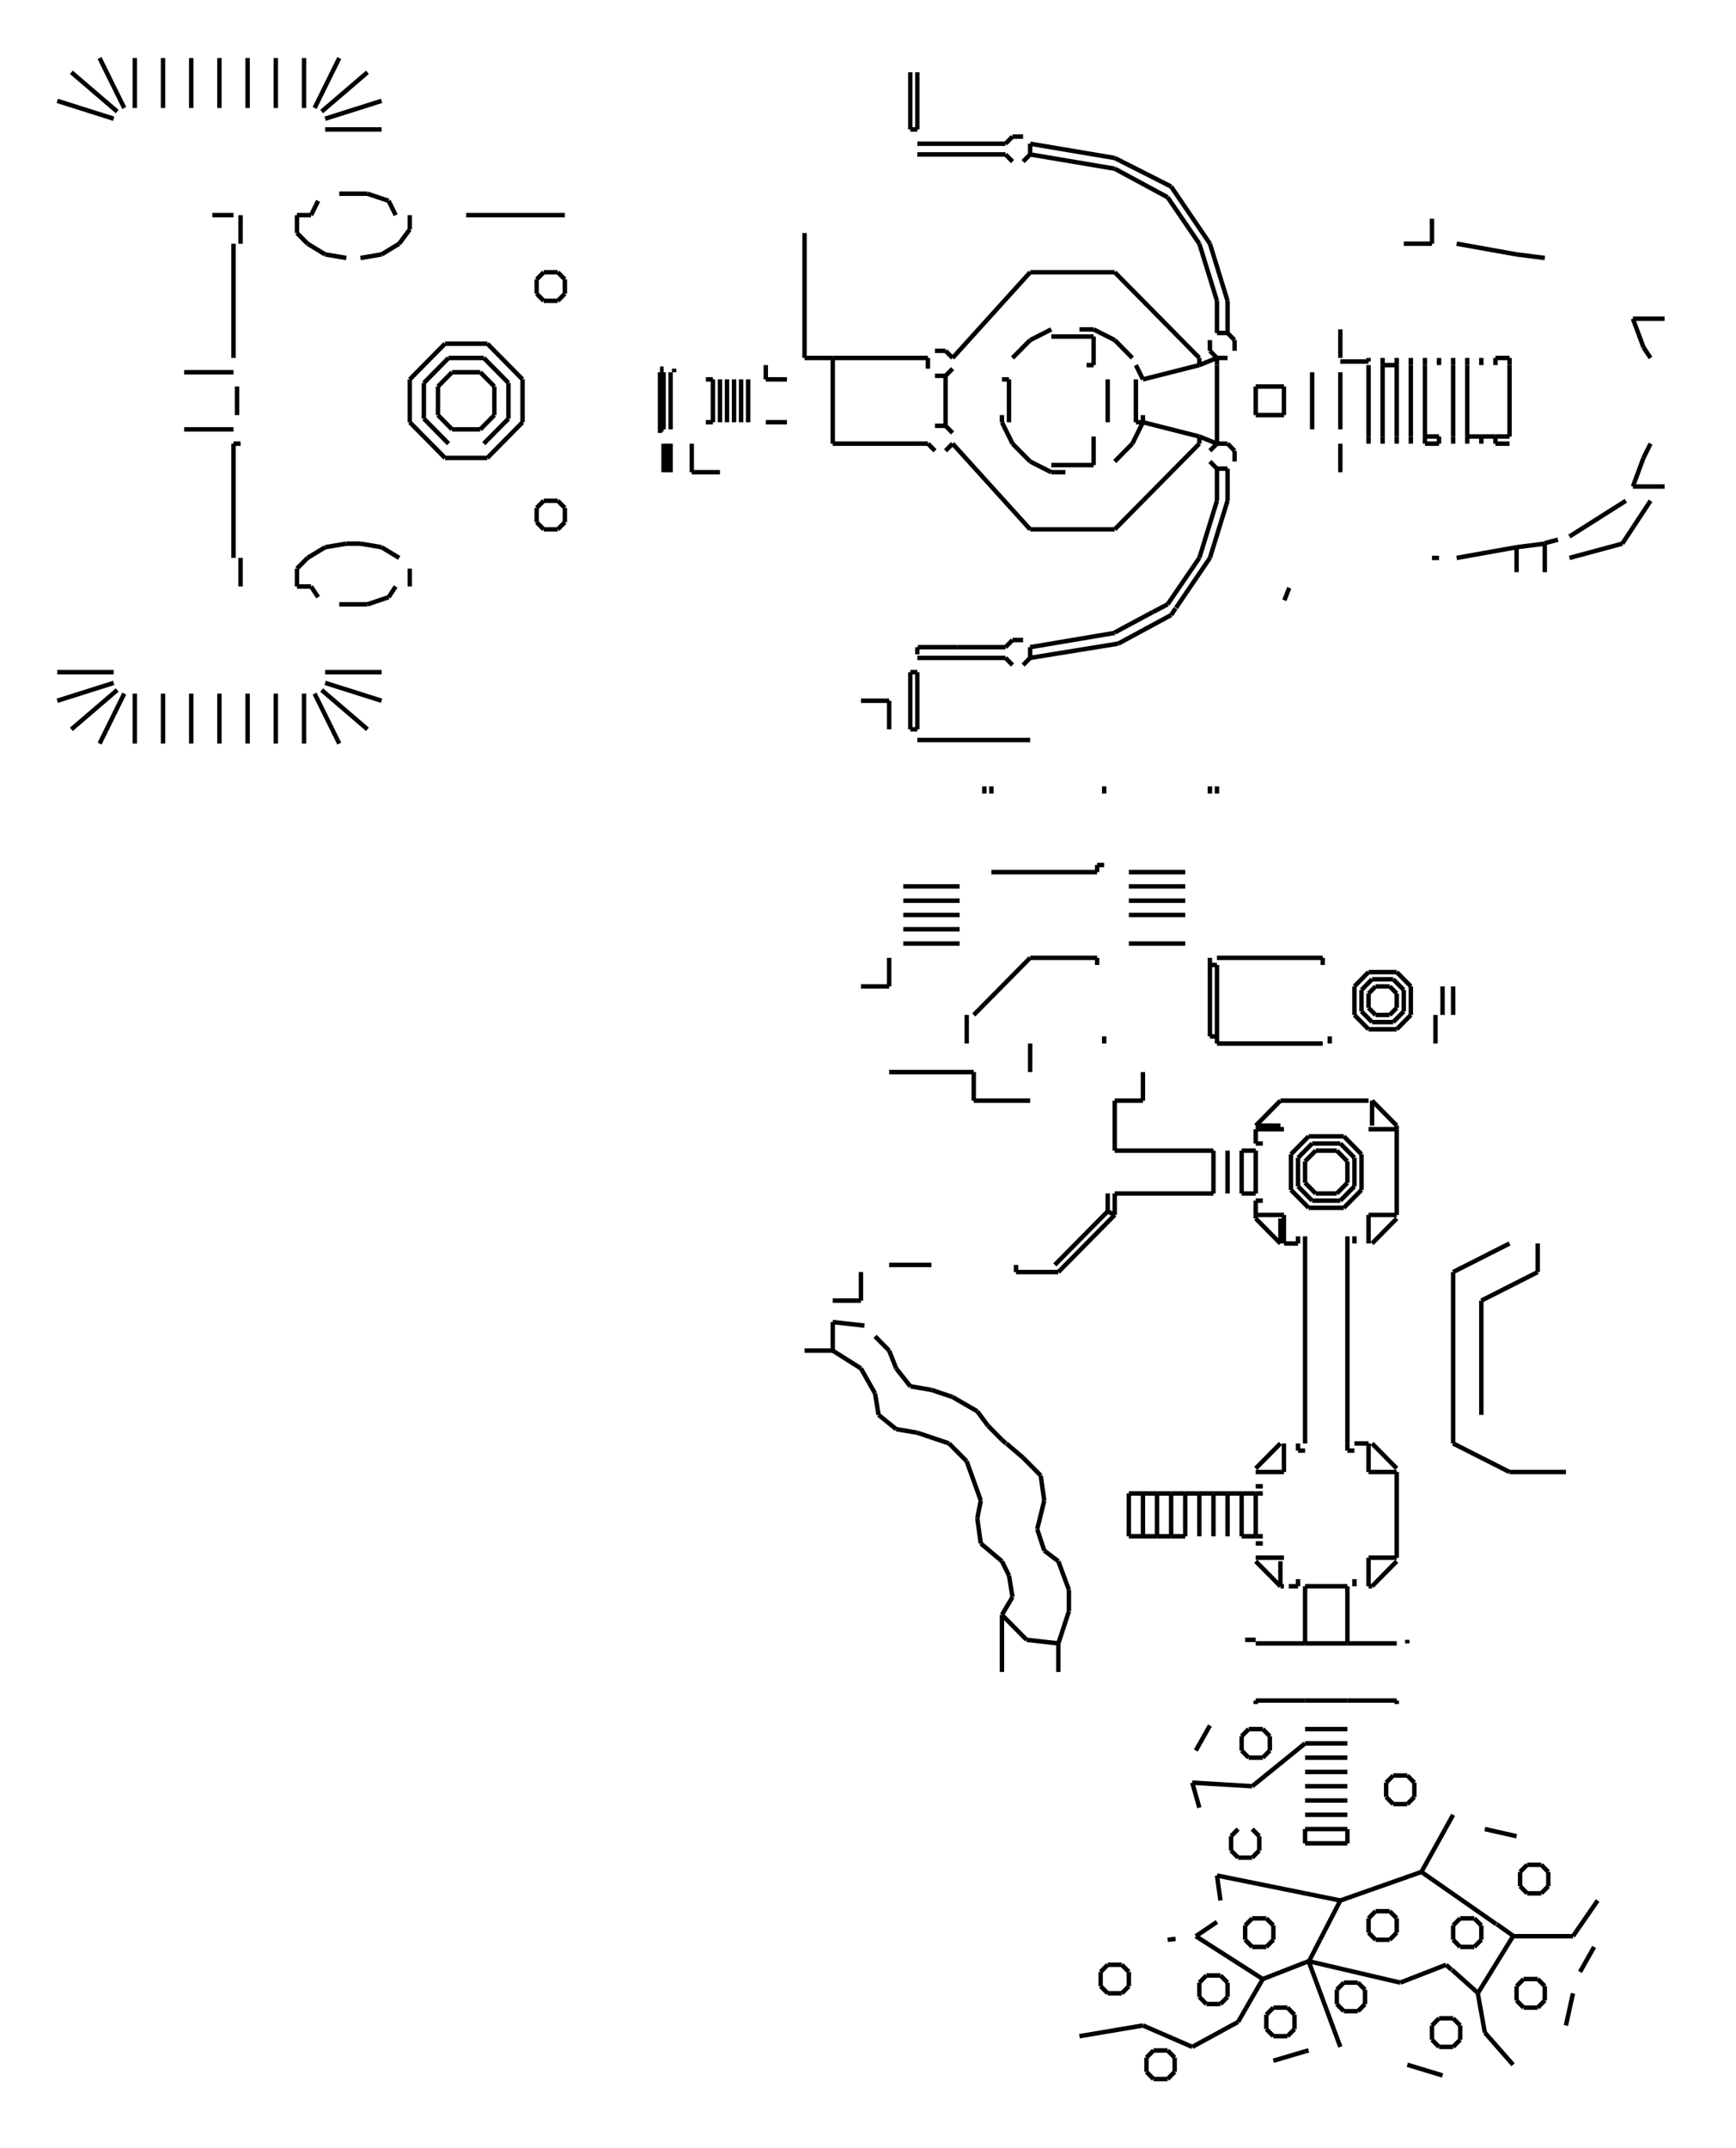 <svg width="900" height="1113" preserveAspectRatio="none" viewBox="-3426 -930 3940 4812"
 xmlns="http://www.w3.org/2000/svg" xmlns:xlink="http://www.w3.org/1999/xlink">
   <defs>
    <marker id="arrow" markerWidth="10" markerHeight="10" refX="0" refY="2" orient="auto" markerUnits="strokeWidth">
      <path d="M0,0 L0,4 L5,3 z" fill="#f00" />
    </marker>
  </defs>

<line x1="0" y1="48" x2="-32" y2="48" stroke-width="10" stroke="black"/>
<line x1="0" y1="48" x2="0" y2="-112" stroke-width="10" stroke="black"/>
<line x1="-32" y1="48" x2="-64" y2="48" stroke-width="10" stroke="black"/>
<line x1="-32" y1="64" x2="-32" y2="48" stroke-width="10" stroke="black"/>
<line x1="-128" y1="48" x2="-128" y2="-112" stroke-width="10" stroke="black"/>
<line x1="-96" y1="48" x2="-96" y2="-112" stroke-width="10" stroke="black"/>
<line x1="-128" y1="64" x2="-128" y2="48" stroke-width="10" stroke="black"/>
<line x1="-96" y1="64" x2="-96" y2="48" stroke-width="10" stroke="black"/>
<line x1="-64" y1="48" x2="-96" y2="48" stroke-width="10" stroke="black"/>
<line x1="-64" y1="64" x2="-64" y2="48" stroke-width="10" stroke="black"/>
<line x1="304" y1="96" x2="280" y2="160" stroke-width="10" stroke="black"/>
<line x1="320" y1="64" x2="304" y2="96" stroke-width="10" stroke="black"/>
<line x1="282" y1="249" x2="320" y2="192" stroke-width="10" stroke="black"/>
<line x1="264" y1="192" x2="136" y2="272" stroke-width="10" stroke="black"/>
<line x1="352" y1="160" x2="280" y2="160" stroke-width="10" stroke="black"/>
<line x1="0" y1="64" x2="-32" y2="64" stroke-width="10" stroke="black"/>
<line x1="-192" y1="48" x2="-192" y2="-112" stroke-width="10" stroke="black"/>
<line x1="-256" y1="48" x2="-256" y2="-112" stroke-width="10" stroke="black"/>
<line x1="-224" y1="48" x2="-224" y2="-112" stroke-width="10" stroke="black"/>
<line x1="-320" y1="48" x2="-320" y2="-112" stroke-width="10" stroke="black"/>
<line x1="-384" y1="32" x2="-384" y2="-96" stroke-width="10" stroke="black"/>
<line x1="-288" y1="48" x2="-288" y2="-112" stroke-width="10" stroke="black"/>
<line x1="-224" y1="64" x2="-224" y2="48" stroke-width="10" stroke="black"/>
<line x1="-192" y1="64" x2="-192" y2="48" stroke-width="10" stroke="black"/>
<line x1="-320" y1="64" x2="-320" y2="48" stroke-width="10" stroke="black"/>
<line x1="-288" y1="64" x2="-288" y2="48" stroke-width="10" stroke="black"/>
<line x1="-256" y1="64" x2="-256" y2="48" stroke-width="10" stroke="black"/>
<line x1="-160" y1="320" x2="-176" y2="320" stroke-width="10" stroke="black"/>
<line x1="-384" y1="128" x2="-384" y2="64" stroke-width="10" stroke="black"/>
<line x1="-160" y1="64" x2="-192" y2="64" stroke-width="10" stroke="black"/>
<line x1="-160" y1="48" x2="-192" y2="48" stroke-width="10" stroke="black"/>
<line x1="-160" y1="64" x2="-160" y2="48" stroke-width="10" stroke="black"/>
<line x1="0" y1="-112" x2="0" y2="-128" stroke-width="10" stroke="black"/>
<line x1="-64" y1="-112" x2="-64" y2="-128" stroke-width="10" stroke="black"/>
<line x1="-32" y1="-112" x2="-32" y2="-128" stroke-width="10" stroke="black"/>
<line x1="-160" y1="-112" x2="-160" y2="-128" stroke-width="10" stroke="black"/>
<line x1="-128" y1="-112" x2="-128" y2="-128" stroke-width="10" stroke="black"/>
<line x1="-96" y1="-112" x2="-96" y2="-128" stroke-width="10" stroke="black"/>
<line x1="-256" y1="-112" x2="-256" y2="-128" stroke-width="10" stroke="black"/>
<line x1="-224" y1="-112" x2="-224" y2="-128" stroke-width="10" stroke="black"/>
<line x1="-384" y1="-120" x2="-320" y2="-120" stroke-width="10" stroke="black"/>
<line x1="-320" y1="-120" x2="-320" y2="-128" stroke-width="10" stroke="black"/>
<line x1="-288" y1="-112" x2="-288" y2="-128" stroke-width="10" stroke="black"/>
<line x1="-192" y1="-112" x2="-192" y2="-128" stroke-width="10" stroke="black"/>
<line x1="-384" y1="-128" x2="-384" y2="-192" stroke-width="10" stroke="black"/>
<line x1="-240" y1="-384" x2="-176" y2="-384" stroke-width="10" stroke="black"/>
<line x1="280" y1="-216" x2="304" y2="-152" stroke-width="10" stroke="black"/>
<line x1="304" y1="-152" x2="320" y2="-128" stroke-width="10" stroke="black"/>
<line x1="-120" y1="-384" x2="16" y2="-360" stroke-width="10" stroke="black"/>
<line x1="16" y1="-360" x2="80" y2="-352" stroke-width="10" stroke="black"/>
<line x1="280" y1="-216" x2="352" y2="-216" stroke-width="10" stroke="black"/>
<line x1="-176" y1="-440" x2="-176" y2="-384" stroke-width="10" stroke="black"/>
<line x1="-32" y1="-128" x2="0" y2="-128" stroke-width="10" stroke="black"/>
<line x1="-288" y1="-112" x2="-256" y2="-112" stroke-width="10" stroke="black"/>
<line x1="-664" y1="-128" x2="-664" y2="-112" stroke-width="10" stroke="black"/>
<line x1="-704" y1="-112" x2="-664" y2="-128" stroke-width="10" stroke="black"/>
<line x1="-896" y1="-320" x2="-1088" y2="-320" stroke-width="10" stroke="black"/>
<line x1="-704" y1="-128" x2="-896" y2="-320" stroke-width="10" stroke="black"/>
<line x1="-704" y1="-112" x2="-704" y2="-128" stroke-width="10" stroke="black"/>
<line x1="-1040" y1="-176" x2="-944" y2="-176" stroke-width="10" stroke="black"/>
<line x1="-1040" y1="-192" x2="-1088" y2="-168" stroke-width="10" stroke="black"/>
<line x1="-856" y1="-128" x2="-896" y2="-168" stroke-width="10" stroke="black"/>
<line x1="-944" y1="-176" x2="-944" y2="-112" stroke-width="10" stroke="black"/>
<line x1="-944" y1="-192" x2="-976" y2="-192" stroke-width="10" stroke="black"/>
<line x1="-896" y1="-168" x2="-944" y2="-192" stroke-width="10" stroke="black"/>
<line x1="-624" y1="-144" x2="-624" y2="-168" stroke-width="10" stroke="black"/>
<line x1="-624" y1="-168" x2="-640" y2="-184" stroke-width="10" stroke="black"/>
<line x1="-776" y1="-488" x2="-704" y2="-384" stroke-width="10" stroke="black"/>
<line x1="-896" y1="-552" x2="-776" y2="-488" stroke-width="10" stroke="black"/>
<line x1="-664" y1="-256" x2="-664" y2="-184" stroke-width="10" stroke="black"/>
<line x1="-704" y1="-384" x2="-664" y2="-256" stroke-width="10" stroke="black"/>
<line x1="-1088" y1="-584" x2="-896" y2="-552" stroke-width="10" stroke="black"/>
<line x1="-896" y1="-576" x2="-1088" y2="-608" stroke-width="10" stroke="black"/>
<line x1="-680" y1="-384" x2="-768" y2="-512" stroke-width="10" stroke="black"/>
<line x1="-640" y1="-256" x2="-680" y2="-384" stroke-width="10" stroke="black"/>
<line x1="-680" y1="-168" x2="-680" y2="-144" stroke-width="10" stroke="black"/>
<line x1="-664" y1="-128" x2="-640" y2="-128" stroke-width="10" stroke="black"/>
<line x1="-640" y1="-184" x2="-664" y2="-184" stroke-width="10" stroke="black"/>
<line x1="-768" y1="-512" x2="-896" y2="-576" stroke-width="10" stroke="black"/>
<line x1="-640" y1="-184" x2="-640" y2="-256" stroke-width="10" stroke="black"/>
<line x1="-680" y1="-144" x2="-664" y2="-128" stroke-width="10" stroke="black"/>
<line x1="-624" y1="104" x2="-624" y2="80" stroke-width="10" stroke="black"/>
<line x1="-624" y1="80" x2="-640" y2="64" stroke-width="10" stroke="black"/>
<line x1="-576" y1="0" x2="-512" y2="0" stroke-width="10" stroke="black"/>
<line x1="-512" y1="-64" x2="-576" y2="-64" stroke-width="10" stroke="black"/>
<line x1="-576" y1="-64" x2="-576" y2="0" stroke-width="10" stroke="black"/>
<line x1="-512" y1="0" x2="-512" y2="-64" stroke-width="10" stroke="black"/>
<line x1="-664" y1="-112" x2="-664" y2="64" stroke-width="10" stroke="black"/>
<line x1="-664" y1="64" x2="-704" y2="48" stroke-width="10" stroke="black"/>
<line x1="-832" y1="-80" x2="-704" y2="-112" stroke-width="10" stroke="black"/>
<line x1="-832" y1="192" x2="-704" y2="64" stroke-width="10" stroke="black"/>
<line x1="-704" y1="48" x2="-832" y2="16" stroke-width="10" stroke="black"/>
<line x1="-704" y1="64" x2="-704" y2="48" stroke-width="10" stroke="black"/>
<line x1="-776" y1="424" x2="-809" y2="441" stroke-width="10" stroke="black"/>
<line x1="-664" y1="192" x2="-704" y2="320" stroke-width="10" stroke="black"/>
<line x1="-704" y1="320" x2="-776" y2="424" stroke-width="10" stroke="black"/>
<line x1="-664" y1="120" x2="-664" y2="192" stroke-width="10" stroke="black"/>
<line x1="-757" y1="432" x2="-680" y2="320" stroke-width="10" stroke="black"/>
<line x1="-680" y1="320" x2="-640" y2="192" stroke-width="10" stroke="black"/>
<line x1="-680" y1="104" x2="-664" y2="120" stroke-width="10" stroke="black"/>
<line x1="-640" y1="64" x2="-664" y2="64" stroke-width="10" stroke="black"/>
<line x1="-664" y1="120" x2="-640" y2="120" stroke-width="10" stroke="black"/>
<line x1="-664" y1="64" x2="-680" y2="80" stroke-width="10" stroke="black"/>
<line x1="-640" y1="192" x2="-640" y2="120" stroke-width="10" stroke="black"/>
<line x1="-912" y1="16" x2="-912" y2="-80" stroke-width="10" stroke="black"/>
<line x1="-832" y1="-80" x2="-848" y2="-112" stroke-width="10" stroke="black"/>
<line x1="-848" y1="-80" x2="-848" y2="16" stroke-width="10" stroke="black"/>
<line x1="-896" y1="256" x2="-832" y2="192" stroke-width="10" stroke="black"/>
<line x1="-1088" y1="256" x2="-896" y2="256" stroke-width="10" stroke="black"/>
<line x1="-944" y1="112" x2="-1040" y2="112" stroke-width="10" stroke="black"/>
<line x1="-1088" y1="104" x2="-1040" y2="128" stroke-width="10" stroke="black"/>
<line x1="-896" y1="104" x2="-856" y2="64" stroke-width="10" stroke="black"/>
<line x1="-856" y1="64" x2="-832" y2="16" stroke-width="10" stroke="black"/>
<line x1="-944" y1="48" x2="-944" y2="112" stroke-width="10" stroke="black"/>
<line x1="-1040" y1="128" x2="-1008" y2="128" stroke-width="10" stroke="black"/>
<line x1="-832" y1="16" x2="-848" y2="16" stroke-width="10" stroke="black"/>
<line x1="-832" y1="16" x2="-832" y2="0" stroke-width="10" stroke="black"/>
<line x1="-944" y1="-112" x2="-960" y2="-112" stroke-width="10" stroke="black"/>
<line x1="-1253" y1="520" x2="-1343" y2="520" stroke-width="10" stroke="black"/>
<line x1="-1280" y1="80" x2="-1264" y2="64" stroke-width="10" stroke="black"/>
<line x1="-1264" y1="64" x2="-1088" y2="256" stroke-width="10" stroke="black"/>
<line x1="-1320" y1="64" x2="-1304" y2="80" stroke-width="10" stroke="black"/>
<line x1="-1320" y1="-128" x2="-1344" y2="-128" stroke-width="10" stroke="black"/>
<line x1="-1280" y1="24" x2="-1304" y2="24" stroke-width="10" stroke="black"/>
<line x1="-1304" y1="-88" x2="-1280" y2="-88" stroke-width="10" stroke="black"/>
<line x1="-1264" y1="40" x2="-1280" y2="24" stroke-width="10" stroke="black"/>
<line x1="-1280" y1="-88" x2="-1280" y2="24" stroke-width="10" stroke="black"/>
<line x1="-1320" y1="-128" x2="-1320" y2="-104" stroke-width="10" stroke="black"/>
<line x1="-1344" y1="64" x2="-1320" y2="64" stroke-width="10" stroke="black"/>
<line x1="-1536" y1="-128" x2="-1600" y2="-128" stroke-width="10" stroke="black"/>
<line x1="-1344" y1="-128" x2="-1536" y2="-128" stroke-width="10" stroke="black"/>
<line x1="-1536" y1="-128" x2="-1536" y2="64" stroke-width="10" stroke="black"/>
<line x1="-1536" y1="64" x2="-1344" y2="64" stroke-width="10" stroke="black"/>
<line x1="-1688" y1="-80" x2="-1640" y2="-80" stroke-width="10" stroke="black"/>
<line x1="-1640" y1="16" x2="-1688" y2="16" stroke-width="10" stroke="black"/>
<line x1="-1600" y1="-128" x2="-1600" y2="-408" stroke-width="10" stroke="black"/>
<line x1="-1344" y1="536" x2="-1344" y2="520" stroke-width="10" stroke="black"/>
<line x1="-1136" y1="16" x2="-1136" y2="-80" stroke-width="10" stroke="black"/>
<line x1="-1152" y1="16" x2="-1128" y2="64" stroke-width="10" stroke="black"/>
<line x1="-1152" y1="0" x2="-1152" y2="16" stroke-width="10" stroke="black"/>
<line x1="-1280" y1="-144" x2="-1304" y2="-144" stroke-width="10" stroke="black"/>
<line x1="-1264" y1="-128" x2="-1280" y2="-144" stroke-width="10" stroke="black"/>
<line x1="-1088" y1="-168" x2="-1128" y2="-128" stroke-width="10" stroke="black"/>
<line x1="-1280" y1="-88" x2="-1264" y2="-104" stroke-width="10" stroke="black"/>
<line x1="-1088" y1="-320" x2="-1264" y2="-128" stroke-width="10" stroke="black"/>
<line x1="-1152" y1="-80" x2="-1136" y2="-80" stroke-width="10" stroke="black"/>
<line x1="-1344" y1="-640" x2="-1344" y2="-768" stroke-width="10" stroke="black"/>
<line x1="-1360" y1="-768" x2="-1360" y2="-640" stroke-width="10" stroke="black"/>
<line x1="-1104" y1="-624" x2="-1128" y2="-624" stroke-width="10" stroke="black"/>
<line x1="-1128" y1="-624" x2="-1144" y2="-608" stroke-width="10" stroke="black"/>
<line x1="-1144" y1="-584" x2="-1128" y2="-568" stroke-width="10" stroke="black"/>
<line x1="-1344" y1="-584" x2="-1144" y2="-584" stroke-width="10" stroke="black"/>
<line x1="-1144" y1="-608" x2="-1344" y2="-608" stroke-width="10" stroke="black"/>
<line x1="-1344" y1="-640" x2="-1360" y2="-640" stroke-width="10" stroke="black"/>
<line x1="-1104" y1="-568" x2="-1088" y2="-584" stroke-width="10" stroke="black"/>
<line x1="-1128" y1="64" x2="-1088" y2="104" stroke-width="10" stroke="black"/>
<line x1="-1088" y1="-584" x2="-1088" y2="-608" stroke-width="10" stroke="black"/>
<line x1="-448" y1="32" x2="-448" y2="-96" stroke-width="10" stroke="black"/>
<line x1="-3056" y1="736" x2="-3056" y2="624" stroke-width="10" stroke="black"/>
<line x1="-2992" y1="736" x2="-2992" y2="624" stroke-width="10" stroke="black"/>
<line x1="-3264" y1="704" x2="-3160" y2="616" stroke-width="10" stroke="black"/>
<line x1="-3200" y1="736" x2="-3144" y2="624" stroke-width="10" stroke="black"/>
<line x1="-3120" y1="736" x2="-3120" y2="624" stroke-width="10" stroke="black"/>
<line x1="-3296" y1="576" x2="-3168" y2="576" stroke-width="10" stroke="black"/>
<line x1="-3296" y1="640" x2="-3168" y2="600" stroke-width="10" stroke="black"/>
<line x1="-2656" y1="736" x2="-2712" y2="624" stroke-width="10" stroke="black"/>
<line x1="-2592" y1="704" x2="-2696" y2="616" stroke-width="10" stroke="black"/>
<line x1="-2864" y1="736" x2="-2864" y2="624" stroke-width="10" stroke="black"/>
<line x1="-2800" y1="736" x2="-2800" y2="624" stroke-width="10" stroke="black"/>
<line x1="-2736" y1="736" x2="-2736" y2="624" stroke-width="10" stroke="black"/>
<line x1="-2592" y1="424" x2="-2544" y2="408" stroke-width="10" stroke="black"/>
<line x1="-2656" y1="424" x2="-2592" y2="424" stroke-width="10" stroke="black"/>
<line x1="-2544" y1="408" x2="-2528" y2="384" stroke-width="10" stroke="black"/>
<line x1="-2720" y1="384" x2="-2704" y2="408" stroke-width="10" stroke="black"/>
<line x1="-2560" y1="576" x2="-2688" y2="576" stroke-width="10" stroke="black"/>
<line x1="-2688" y1="600" x2="-2560" y2="640" stroke-width="10" stroke="black"/>
<line x1="-2928" y1="624" x2="-2928" y2="736" stroke-width="10" stroke="black"/>
<line x1="-2896" y1="64" x2="-2896" y2="320" stroke-width="10" stroke="black"/>
<line x1="-2880" y1="384" x2="-2880" y2="320" stroke-width="10" stroke="black"/>
<line x1="-2448" y1="64" x2="-2416" y2="96" stroke-width="10" stroke="black"/>
<line x1="-2320" y1="96" x2="-2288" y2="64" stroke-width="10" stroke="black"/>
<line x1="-2416" y1="96" x2="-2320" y2="96" stroke-width="10" stroke="black"/>
<line x1="-2520" y1="320" x2="-2560" y2="296" stroke-width="10" stroke="black"/>
<line x1="-2560" y1="296" x2="-2608" y2="288" stroke-width="10" stroke="black"/>
<line x1="-2640" y1="288" x2="-2688" y2="296" stroke-width="10" stroke="black"/>
<line x1="-2688" y1="296" x2="-2728" y2="320" stroke-width="10" stroke="black"/>
<line x1="-2728" y1="320" x2="-2752" y2="344" stroke-width="10" stroke="black"/>
<line x1="-2496" y1="384" x2="-2496" y2="344" stroke-width="10" stroke="black"/>
<line x1="-2608" y1="288" x2="-2640" y2="288" stroke-width="10" stroke="black"/>
<line x1="-2752" y1="344" x2="-2752" y2="384" stroke-width="10" stroke="black"/>
<line x1="-1856" y1="64" x2="-1856" y2="128" stroke-width="10" stroke="black"/>
<line x1="-1920" y1="64" x2="-1920" y2="128" stroke-width="10" stroke="black"/>
<line x1="-1912" y1="64" x2="-1912" y2="128" stroke-width="10" stroke="black"/>
<line x1="-1904" y1="128" x2="-1904" y2="64" stroke-width="10" stroke="black"/>
<line x1="-2144" y1="208" x2="-2160" y2="192" stroke-width="10" stroke="black"/>
<line x1="-2144" y1="240" x2="-2144" y2="208" stroke-width="10" stroke="black"/>
<line x1="-2192" y1="256" x2="-2160" y2="256" stroke-width="10" stroke="black"/>
<line x1="-2208" y1="240" x2="-2192" y2="256" stroke-width="10" stroke="black"/>
<line x1="-2192" y1="192" x2="-2208" y2="208" stroke-width="10" stroke="black"/>
<line x1="-2160" y1="192" x2="-2192" y2="192" stroke-width="10" stroke="black"/>
<line x1="-2160" y1="256" x2="-2144" y2="240" stroke-width="10" stroke="black"/>
<line x1="-1792" y1="128" x2="-1856" y2="128" stroke-width="10" stroke="black"/>
<line x1="-2208" y1="208" x2="-2208" y2="240" stroke-width="10" stroke="black"/>
<line x1="-2752" y1="384" x2="-2720" y2="384" stroke-width="10" stroke="black"/>
<line x1="-1728" y1="16" x2="-1728" y2="-80" stroke-width="10" stroke="black"/>
<line x1="-1744" y1="16" x2="-1744" y2="-80" stroke-width="10" stroke="black"/>
<line x1="-1776" y1="16" x2="-1776" y2="-80" stroke-width="10" stroke="black"/>
<line x1="-1792" y1="16" x2="-1792" y2="-80" stroke-width="10" stroke="black"/>
<line x1="-1760" y1="16" x2="-1760" y2="-80" stroke-width="10" stroke="black"/>
<line x1="-1928" y1="-96" x2="-1928" y2="32" stroke-width="10" stroke="black"/>
<line x1="-1928" y1="32" x2="-1928" y2="40" stroke-width="10" stroke="black"/>
<line x1="-1920" y1="32" x2="-1928" y2="32" stroke-width="10" stroke="black"/>
<line x1="-1920" y1="-104" x2="-1928" y2="-104" stroke-width="10" stroke="black"/>
<line x1="-1928" y1="-96" x2="-1920" y2="-96" stroke-width="10" stroke="black"/>
<line x1="-1824" y1="-80" x2="-1808" y2="-80" stroke-width="10" stroke="black"/>
<line x1="-1808" y1="16" x2="-1824" y2="16" stroke-width="10" stroke="black"/>
<line x1="-1904" y1="32" x2="-1904" y2="-96" stroke-width="10" stroke="black"/>
<line x1="-1896" y1="-96" x2="-1896" y2="-104" stroke-width="10" stroke="black"/>
<line x1="-1920" y1="-96" x2="-1920" y2="32" stroke-width="10" stroke="black"/>
<line x1="-1808" y1="16" x2="-1808" y2="-80" stroke-width="10" stroke="black"/>
<line x1="-2368" y1="-448" x2="-2144" y2="-448" stroke-width="10" stroke="black"/>
<line x1="-2144" y1="-304" x2="-2160" y2="-320" stroke-width="10" stroke="black"/>
<line x1="-2160" y1="-256" x2="-2144" y2="-272" stroke-width="10" stroke="black"/>
<line x1="-2192" y1="-256" x2="-2160" y2="-256" stroke-width="10" stroke="black"/>
<line x1="-2208" y1="-272" x2="-2192" y2="-256" stroke-width="10" stroke="black"/>
<line x1="-2192" y1="-320" x2="-2208" y2="-304" stroke-width="10" stroke="black"/>
<line x1="-2208" y1="-304" x2="-2208" y2="-272" stroke-width="10" stroke="black"/>
<line x1="-2160" y1="-320" x2="-2192" y2="-320" stroke-width="10" stroke="black"/>
<line x1="-2400" y1="-96" x2="-2432" y2="-64" stroke-width="10" stroke="black"/>
<line x1="-2432" y1="0" x2="-2400" y2="32" stroke-width="10" stroke="black"/>
<line x1="-2336" y1="32" x2="-2304" y2="0" stroke-width="10" stroke="black"/>
<line x1="-2432" y1="-64" x2="-2432" y2="0" stroke-width="10" stroke="black"/>
<line x1="-2400" y1="32" x2="-2336" y2="32" stroke-width="10" stroke="black"/>
<line x1="-2304" y1="-64" x2="-2336" y2="-96" stroke-width="10" stroke="black"/>
<line x1="-2304" y1="0" x2="-2304" y2="-64" stroke-width="10" stroke="black"/>
<line x1="-2336" y1="-96" x2="-2400" y2="-96" stroke-width="10" stroke="black"/>
<line x1="-2464" y1="8" x2="-2408" y2="64" stroke-width="10" stroke="black"/>
<line x1="-2464" y1="-72" x2="-2464" y2="8" stroke-width="10" stroke="black"/>
<line x1="-2408" y1="-128" x2="-2464" y2="-72" stroke-width="10" stroke="black"/>
<line x1="-2328" y1="-128" x2="-2408" y2="-128" stroke-width="10" stroke="black"/>
<line x1="-2272" y1="-72" x2="-2328" y2="-128" stroke-width="10" stroke="black"/>
<line x1="-2272" y1="8" x2="-2272" y2="-72" stroke-width="10" stroke="black"/>
<line x1="-2328" y1="64" x2="-2272" y2="8" stroke-width="10" stroke="black"/>
<line x1="-2240" y1="-80" x2="-2320" y2="-160" stroke-width="10" stroke="black"/>
<line x1="-2448" y1="64" x2="-2496" y2="16" stroke-width="10" stroke="black"/>
<line x1="-2416" y1="-160" x2="-2496" y2="-80" stroke-width="10" stroke="black"/>
<line x1="-2496" y1="16" x2="-2496" y2="-80" stroke-width="10" stroke="black"/>
<line x1="-2288" y1="64" x2="-2240" y2="16" stroke-width="10" stroke="black"/>
<line x1="-2240" y1="-80" x2="-2240" y2="16" stroke-width="10" stroke="black"/>
<line x1="-2320" y1="-160" x2="-2416" y2="-160" stroke-width="10" stroke="black"/>
<line x1="-2144" y1="-272" x2="-2144" y2="-304" stroke-width="10" stroke="black"/>
<line x1="-2592" y1="-496" x2="-2656" y2="-496" stroke-width="10" stroke="black"/>
<line x1="-2544" y1="-480" x2="-2592" y2="-496" stroke-width="10" stroke="black"/>
<line x1="-2704" y1="-480" x2="-2720" y2="-448" stroke-width="10" stroke="black"/>
<line x1="-2528" y1="-448" x2="-2544" y2="-480" stroke-width="10" stroke="black"/>
<line x1="-2608" y1="-352" x2="-2560" y2="-360" stroke-width="10" stroke="black"/>
<line x1="-2560" y1="-360" x2="-2520" y2="-384" stroke-width="10" stroke="black"/>
<line x1="-2688" y1="-360" x2="-2640" y2="-352" stroke-width="10" stroke="black"/>
<line x1="-2728" y1="-384" x2="-2688" y2="-360" stroke-width="10" stroke="black"/>
<line x1="-2752" y1="-408" x2="-2728" y2="-384" stroke-width="10" stroke="black"/>
<line x1="-2496" y1="-416" x2="-2496" y2="-448" stroke-width="10" stroke="black"/>
<line x1="-2752" y1="-448" x2="-2752" y2="-408" stroke-width="10" stroke="black"/>
<line x1="-2720" y1="-448" x2="-2752" y2="-448" stroke-width="10" stroke="black"/>
<line x1="-2944" y1="-448" x2="-2896" y2="-448" stroke-width="10" stroke="black"/>
<line x1="-2896" y1="-384" x2="-2896" y2="-128" stroke-width="10" stroke="black"/>
<line x1="-3008" y1="32" x2="-2896" y2="32" stroke-width="10" stroke="black"/>
<line x1="-2888" y1="-64" x2="-2888" y2="0" stroke-width="10" stroke="black"/>
<line x1="-2896" y1="-96" x2="-3008" y2="-96" stroke-width="10" stroke="black"/>
<line x1="-2880" y1="-384" x2="-2880" y2="-448" stroke-width="10" stroke="black"/>
<line x1="-3056" y1="-688" x2="-3056" y2="-800" stroke-width="10" stroke="black"/>
<line x1="-2992" y1="-688" x2="-2992" y2="-800" stroke-width="10" stroke="black"/>
<line x1="-3144" y1="-688" x2="-3200" y2="-800" stroke-width="10" stroke="black"/>
<line x1="-3168" y1="-664" x2="-3296" y2="-704" stroke-width="10" stroke="black"/>
<line x1="-3160" y1="-680" x2="-3264" y2="-768" stroke-width="10" stroke="black"/>
<line x1="-3120" y1="-688" x2="-3120" y2="-800" stroke-width="10" stroke="black"/>
<line x1="-2696" y1="-680" x2="-2592" y2="-768" stroke-width="10" stroke="black"/>
<line x1="-2688" y1="-664" x2="-2560" y2="-704" stroke-width="10" stroke="black"/>
<line x1="-2736" y1="-688" x2="-2736" y2="-800" stroke-width="10" stroke="black"/>
<line x1="-2864" y1="-688" x2="-2864" y2="-800" stroke-width="10" stroke="black"/>
<line x1="-2800" y1="-688" x2="-2800" y2="-800" stroke-width="10" stroke="black"/>
<line x1="-2712" y1="-688" x2="-2656" y2="-800" stroke-width="10" stroke="black"/>
<line x1="-2928" y1="-800" x2="-2928" y2="-688" stroke-width="10" stroke="black"/>
<line x1="-2688" y1="-640" x2="-2560" y2="-640" stroke-width="10" stroke="black"/>
<line x1="-2520" y1="-384" x2="-2496" y2="-416" stroke-width="10" stroke="black"/>
<line x1="-2896" y1="64" x2="-2880" y2="64" stroke-width="10" stroke="black"/>
<line x1="-1688" y1="-80" x2="-1688" y2="-112" stroke-width="10" stroke="black"/>
<line x1="-464" y1="2976" x2="-368" y2="2976" stroke-width="10" stroke="black"/>
<line x1="-464" y1="2944" x2="-368" y2="2944" stroke-width="10" stroke="black"/>
<line x1="-368" y1="2752" x2="-464" y2="2752" stroke-width="10" stroke="black"/>
<line x1="-464" y1="2624" x2="-368" y2="2624" stroke-width="10" stroke="black"/>
<line x1="-464" y1="2880" x2="-368" y2="2880" stroke-width="10" stroke="black"/>
<line x1="-464" y1="3104" x2="-368" y2="3104" stroke-width="10" stroke="black"/>
<line x1="-464" y1="3136" x2="-368" y2="3136" stroke-width="10" stroke="black"/>
<line x1="-464" y1="3040" x2="-368" y2="3040" stroke-width="10" stroke="black"/>
<line x1="-464" y1="3072" x2="-368" y2="3072" stroke-width="10" stroke="black"/>
<line x1="-368" y1="3008" x2="-464" y2="3008" stroke-width="10" stroke="black"/>
<line x1="-464" y1="2752" x2="-576" y2="2752" stroke-width="10" stroke="black"/>
<line x1="-480" y1="2608" x2="-480" y2="2624" stroke-width="10" stroke="black"/>
<line x1="-501" y1="2624" x2="-480" y2="2624" stroke-width="10" stroke="black"/>
<line x1="-704" y1="3120" x2="-720" y2="3064" stroke-width="10" stroke="black"/>
<line x1="-576" y1="2888" x2="-576" y2="2880" stroke-width="10" stroke="black"/>
<line x1="-544" y1="2960" x2="-560" y2="2944" stroke-width="10" stroke="black"/>
<line x1="-544" y1="2992" x2="-544" y2="2960" stroke-width="10" stroke="black"/>
<line x1="-592" y1="3008" x2="-560" y2="3008" stroke-width="10" stroke="black"/>
<line x1="-608" y1="2960" x2="-608" y2="2992" stroke-width="10" stroke="black"/>
<line x1="-592" y1="2944" x2="-608" y2="2960" stroke-width="10" stroke="black"/>
<line x1="-560" y1="3008" x2="-544" y2="2992" stroke-width="10" stroke="black"/>
<line x1="-608" y1="2992" x2="-592" y2="3008" stroke-width="10" stroke="black"/>
<line x1="-560" y1="2944" x2="-592" y2="2944" stroke-width="10" stroke="black"/>
<line x1="-720" y1="3064" x2="-584" y2="3072" stroke-width="10" stroke="black"/>
<line x1="-584" y1="3072" x2="-464" y2="2976" stroke-width="10" stroke="black"/>
<line x1="-464" y1="2880" x2="-576" y2="2880" stroke-width="10" stroke="black"/>
<line x1="-464" y1="2752" x2="-464" y2="2624" stroke-width="10" stroke="black"/>
<line x1="-256" y1="2880" x2="-256" y2="2888" stroke-width="10" stroke="black"/>
<line x1="-216" y1="3064" x2="-232" y2="3048" stroke-width="10" stroke="black"/>
<line x1="-216" y1="3096" x2="-216" y2="3064" stroke-width="10" stroke="black"/>
<line x1="-264" y1="3112" x2="-232" y2="3112" stroke-width="10" stroke="black"/>
<line x1="-280" y1="3064" x2="-280" y2="3096" stroke-width="10" stroke="black"/>
<line x1="-264" y1="3048" x2="-280" y2="3064" stroke-width="10" stroke="black"/>
<line x1="-232" y1="3112" x2="-216" y2="3096" stroke-width="10" stroke="black"/>
<line x1="-232" y1="3048" x2="-264" y2="3048" stroke-width="10" stroke="black"/>
<line x1="-146" y1="3168" x2="-128" y2="3136" stroke-width="10" stroke="black"/>
<line x1="-368" y1="2880" x2="-256" y2="2880" stroke-width="10" stroke="black"/>
<line x1="-280" y1="3096" x2="-264" y2="3112" stroke-width="10" stroke="black"/>
<line x1="-128" y1="2304" x2="0" y2="2368" stroke-width="10" stroke="black"/>
<line x1="-232" y1="2752" x2="-232" y2="2744" stroke-width="10" stroke="black"/>
<line x1="128" y1="2368" x2="0" y2="2368" stroke-width="10" stroke="black"/>
<line x1="-256" y1="2360" x2="-312" y2="2304" stroke-width="10" stroke="black"/>
<line x1="-320" y1="2304" x2="-320" y2="2368" stroke-width="10" stroke="black"/>
<line x1="-320" y1="2368" x2="-256" y2="2368" stroke-width="10" stroke="black"/>
<line x1="-352" y1="2624" x2="-352" y2="2608" stroke-width="10" stroke="black"/>
<line x1="-312" y1="2624" x2="-256" y2="2568" stroke-width="10" stroke="black"/>
<line x1="-320" y1="2560" x2="-320" y2="2624" stroke-width="10" stroke="black"/>
<line x1="-320" y1="2624" x2="-312" y2="2624" stroke-width="10" stroke="black"/>
<line x1="-256" y1="2560" x2="-320" y2="2560" stroke-width="10" stroke="black"/>
<line x1="-256" y1="2560" x2="-256" y2="2368" stroke-width="10" stroke="black"/>
<line x1="-368" y1="2752" x2="-256" y2="2752" stroke-width="10" stroke="black"/>
<line x1="-368" y1="2624" x2="-368" y2="2752" stroke-width="10" stroke="black"/>
<line x1="-832" y1="2416" x2="-864" y2="2416" stroke-width="10" stroke="black"/>
<line x1="-864" y1="2512" x2="-832" y2="2512" stroke-width="10" stroke="black"/>
<line x1="-864" y1="2416" x2="-864" y2="2512" stroke-width="10" stroke="black"/>
<line x1="-800" y1="2416" x2="-832" y2="2416" stroke-width="10" stroke="black"/>
<line x1="-832" y1="2512" x2="-800" y2="2512" stroke-width="10" stroke="black"/>
<line x1="-832" y1="2416" x2="-832" y2="2512" stroke-width="10" stroke="black"/>
<line x1="-768" y1="2416" x2="-800" y2="2416" stroke-width="10" stroke="black"/>
<line x1="-800" y1="2512" x2="-768" y2="2512" stroke-width="10" stroke="black"/>
<line x1="-736" y1="2416" x2="-768" y2="2416" stroke-width="10" stroke="black"/>
<line x1="-768" y1="2512" x2="-736" y2="2512" stroke-width="10" stroke="black"/>
<line x1="-768" y1="2416" x2="-768" y2="2512" stroke-width="10" stroke="black"/>
<line x1="-800" y1="2416" x2="-800" y2="2512" stroke-width="10" stroke="black"/>
<line x1="-1142" y1="2304" x2="-1104" y2="2336" stroke-width="10" stroke="black"/>
<line x1="-1064" y1="2376" x2="-1056" y2="2432" stroke-width="10" stroke="black"/>
<line x1="-1024" y1="2752" x2="-1096" y2="2744" stroke-width="10" stroke="black"/>
<line x1="-1072" y1="2496" x2="-1056" y2="2544" stroke-width="10" stroke="black"/>
<line x1="-1056" y1="2544" x2="-1024" y2="2568" stroke-width="10" stroke="black"/>
<line x1="-1024" y1="2568" x2="-1000" y2="2632" stroke-width="10" stroke="black"/>
<line x1="-1000" y1="2632" x2="-1000" y2="2680" stroke-width="10" stroke="black"/>
<line x1="-1000" y1="2680" x2="-1024" y2="2752" stroke-width="10" stroke="black"/>
<line x1="-1024" y1="2752" x2="-1024" y2="2816" stroke-width="10" stroke="black"/>
<line x1="-1056" y1="2432" x2="-1072" y2="2496" stroke-width="10" stroke="black"/>
<line x1="-1200" y1="2528" x2="-1208" y2="2472" stroke-width="10" stroke="black"/>
<line x1="-1200" y1="2432" x2="-1232" y2="2344" stroke-width="10" stroke="black"/>
<line x1="-1232" y1="2344" x2="-1272" y2="2304" stroke-width="10" stroke="black"/>
<line x1="-1208" y1="2472" x2="-1200" y2="2432" stroke-width="10" stroke="black"/>
<line x1="-1136" y1="2600" x2="-1152" y2="2568" stroke-width="10" stroke="black"/>
<line x1="-1152" y1="2688" x2="-1128" y2="2648" stroke-width="10" stroke="black"/>
<line x1="-1152" y1="2568" x2="-1200" y2="2528" stroke-width="10" stroke="black"/>
<line x1="-1128" y1="2648" x2="-1136" y2="2600" stroke-width="10" stroke="black"/>
<line x1="-1152" y1="2816" x2="-1152" y2="2688" stroke-width="10" stroke="black"/>
<line x1="-1096" y1="2744" x2="-1152" y2="2688" stroke-width="10" stroke="black"/>
<line x1="-1064" y1="2376" x2="-1104" y2="2336" stroke-width="10" stroke="black"/>
<line x1="-576" y1="2744" x2="-600" y2="2744" stroke-width="10" stroke="black"/>
<line x1="-704" y1="2416" x2="-736" y2="2416" stroke-width="10" stroke="black"/>
<line x1="-672" y1="2416" x2="-704" y2="2416" stroke-width="10" stroke="black"/>
<line x1="-704" y1="2416" x2="-704" y2="2512" stroke-width="10" stroke="black"/>
<line x1="-640" y1="2416" x2="-672" y2="2416" stroke-width="10" stroke="black"/>
<line x1="-672" y1="2416" x2="-672" y2="2512" stroke-width="10" stroke="black"/>
<line x1="-608" y1="2416" x2="-640" y2="2416" stroke-width="10" stroke="black"/>
<line x1="-576" y1="2416" x2="-608" y2="2416" stroke-width="10" stroke="black"/>
<line x1="-608" y1="2416" x2="-608" y2="2512" stroke-width="10" stroke="black"/>
<line x1="-640" y1="2416" x2="-640" y2="2512" stroke-width="10" stroke="black"/>
<line x1="-608" y1="2512" x2="-576" y2="2512" stroke-width="10" stroke="black"/>
<line x1="-520" y1="2304" x2="-576" y2="2360" stroke-width="10" stroke="black"/>
<line x1="-512" y1="2368" x2="-512" y2="2304" stroke-width="10" stroke="black"/>
<line x1="-576" y1="2368" x2="-512" y2="2368" stroke-width="10" stroke="black"/>
<line x1="-480" y1="2320" x2="-464" y2="2320" stroke-width="10" stroke="black"/>
<line x1="-368" y1="2320" x2="-352" y2="2320" stroke-width="10" stroke="black"/>
<line x1="-368" y1="2304" x2="-368" y2="2320" stroke-width="10" stroke="black"/>
<line x1="-480" y1="2304" x2="-480" y2="2320" stroke-width="10" stroke="black"/>
<line x1="-576" y1="2416" x2="-560" y2="2416" stroke-width="10" stroke="black"/>
<line x1="-576" y1="2528" x2="-560" y2="2528" stroke-width="10" stroke="black"/>
<line x1="-560" y1="2512" x2="-576" y2="2512" stroke-width="10" stroke="black"/>
<line x1="-576" y1="2568" x2="-520" y2="2624" stroke-width="10" stroke="black"/>
<line x1="-520" y1="2624" x2="-512" y2="2624" stroke-width="10" stroke="black"/>
<line x1="-520" y1="2568" x2="-520" y2="2624" stroke-width="10" stroke="black"/>
<line x1="-512" y1="2560" x2="-576" y2="2560" stroke-width="10" stroke="black"/>
<line x1="-560" y1="2400" x2="-576" y2="2400" stroke-width="10" stroke="black"/>
<line x1="-576" y1="2416" x2="-576" y2="2512" stroke-width="10" stroke="black"/>
<line x1="-736" y1="2416" x2="-736" y2="2512" stroke-width="10" stroke="black"/>
<line x1="-712" y1="2992" x2="-680" y2="2936" stroke-width="10" stroke="black"/>
<line x1="-776" y1="3416" x2="-758" y2="3414" stroke-width="10" stroke="black"/>
<line x1="-864" y1="3488" x2="-880" y2="3472" stroke-width="10" stroke="black"/>
<line x1="-864" y1="3520" x2="-864" y2="3488" stroke-width="10" stroke="black"/>
<line x1="-912" y1="3536" x2="-880" y2="3536" stroke-width="10" stroke="black"/>
<line x1="-928" y1="3520" x2="-912" y2="3536" stroke-width="10" stroke="black"/>
<line x1="-912" y1="3472" x2="-928" y2="3488" stroke-width="10" stroke="black"/>
<line x1="-880" y1="3472" x2="-912" y2="3472" stroke-width="10" stroke="black"/>
<line x1="-928" y1="3488" x2="-928" y2="3520" stroke-width="10" stroke="black"/>
<line x1="-640" y1="3512" x2="-656" y2="3496" stroke-width="10" stroke="black"/>
<line x1="-640" y1="3544" x2="-640" y2="3512" stroke-width="10" stroke="black"/>
<line x1="-688" y1="3560" x2="-656" y2="3560" stroke-width="10" stroke="black"/>
<line x1="-704" y1="3512" x2="-704" y2="3544" stroke-width="10" stroke="black"/>
<line x1="-688" y1="3496" x2="-704" y2="3512" stroke-width="10" stroke="black"/>
<line x1="-656" y1="3560" x2="-640" y2="3544" stroke-width="10" stroke="black"/>
<line x1="-656" y1="3496" x2="-688" y2="3496" stroke-width="10" stroke="black"/>
<line x1="-598" y1="3569" x2="-560" y2="3504" stroke-width="10" stroke="black"/>
<line x1="-704" y1="3544" x2="-688" y2="3560" stroke-width="10" stroke="black"/>
<line x1="-864" y1="3520" x2="-880" y2="3536" stroke-width="10" stroke="black"/>
<line x1="-616" y1="3600" x2="-598" y2="3569" stroke-width="10" stroke="black"/>
<line x1="-720" y1="3656" x2="-616" y2="3600" stroke-width="10" stroke="black"/>
<line x1="-464" y1="3666" x2="-536" y2="3687" stroke-width="10" stroke="black"/>
<line x1="-488" y1="3584" x2="-504" y2="3568" stroke-width="10" stroke="black"/>
<line x1="-488" y1="3616" x2="-488" y2="3584" stroke-width="10" stroke="black"/>
<line x1="-504" y1="3632" x2="-488" y2="3616" stroke-width="10" stroke="black"/>
<line x1="-552" y1="3616" x2="-536" y2="3632" stroke-width="10" stroke="black"/>
<line x1="-552" y1="3584" x2="-552" y2="3616" stroke-width="10" stroke="black"/>
<line x1="-504" y1="3568" x2="-536" y2="3568" stroke-width="10" stroke="black"/>
<line x1="-536" y1="3632" x2="-504" y2="3632" stroke-width="10" stroke="black"/>
<line x1="-536" y1="3568" x2="-552" y2="3584" stroke-width="10" stroke="black"/>
<line x1="-760" y1="3680" x2="-776" y2="3664" stroke-width="10" stroke="black"/>
<line x1="-760" y1="3712" x2="-760" y2="3680" stroke-width="10" stroke="black"/>
<line x1="-824" y1="3712" x2="-808" y2="3728" stroke-width="10" stroke="black"/>
<line x1="-776" y1="3728" x2="-760" y2="3712" stroke-width="10" stroke="black"/>
<line x1="-808" y1="3728" x2="-776" y2="3728" stroke-width="10" stroke="black"/>
<line x1="-808" y1="3664" x2="-824" y2="3680" stroke-width="10" stroke="black"/>
<line x1="-824" y1="3680" x2="-824" y2="3712" stroke-width="10" stroke="black"/>
<line x1="-776" y1="3664" x2="-808" y2="3664" stroke-width="10" stroke="black"/>
<line x1="-720" y1="3656" x2="-832" y2="3608" stroke-width="10" stroke="black"/>
<line x1="-832" y1="3608" x2="-976" y2="3632" stroke-width="10" stroke="black"/>
<line x1="-656" y1="3328" x2="-664" y2="3272" stroke-width="10" stroke="black"/>
<line x1="-536" y1="3416" x2="-536" y2="3384" stroke-width="10" stroke="black"/>
<line x1="-552" y1="3432" x2="-536" y2="3416" stroke-width="10" stroke="black"/>
<line x1="-600" y1="3384" x2="-600" y2="3416" stroke-width="10" stroke="black"/>
<line x1="-584" y1="3368" x2="-600" y2="3384" stroke-width="10" stroke="black"/>
<line x1="-584" y1="3432" x2="-552" y2="3432" stroke-width="10" stroke="black"/>
<line x1="-600" y1="3416" x2="-584" y2="3432" stroke-width="10" stroke="black"/>
<line x1="-536" y1="3384" x2="-552" y2="3368" stroke-width="10" stroke="black"/>
<line x1="-712" y1="3408" x2="-664" y2="3376" stroke-width="10" stroke="black"/>
<line x1="-552" y1="3368" x2="-584" y2="3368" stroke-width="10" stroke="black"/>
<line x1="-464" y1="3467" x2="-560" y2="3504" stroke-width="10" stroke="black"/>
<line x1="-568" y1="3216" x2="-568" y2="3184" stroke-width="10" stroke="black"/>
<line x1="-584" y1="3232" x2="-568" y2="3216" stroke-width="10" stroke="black"/>
<line x1="-632" y1="3216" x2="-616" y2="3232" stroke-width="10" stroke="black"/>
<line x1="-616" y1="3168" x2="-632" y2="3184" stroke-width="10" stroke="black"/>
<line x1="-616" y1="3232" x2="-584" y2="3232" stroke-width="10" stroke="black"/>
<line x1="-632" y1="3184" x2="-632" y2="3216" stroke-width="10" stroke="black"/>
<line x1="-568" y1="3184" x2="-584" y2="3168" stroke-width="10" stroke="black"/>
<line x1="-664" y1="3272" x2="-464" y2="3312" stroke-width="10" stroke="black"/>
<line x1="-712" y1="3408" x2="-560" y2="3504" stroke-width="10" stroke="black"/>
<line x1="-112" y1="3608" x2="-128" y2="3592" stroke-width="10" stroke="black"/>
<line x1="-112" y1="3640" x2="-112" y2="3608" stroke-width="10" stroke="black"/>
<line x1="-176" y1="3640" x2="-160" y2="3656" stroke-width="10" stroke="black"/>
<line x1="-176" y1="3608" x2="-176" y2="3640" stroke-width="10" stroke="black"/>
<line x1="-128" y1="3656" x2="-112" y2="3640" stroke-width="10" stroke="black"/>
<line x1="-160" y1="3656" x2="-128" y2="3656" stroke-width="10" stroke="black"/>
<line x1="-160" y1="3592" x2="-176" y2="3608" stroke-width="10" stroke="black"/>
<line x1="-128" y1="3592" x2="-160" y2="3592" stroke-width="10" stroke="black"/>
<line x1="-152" y1="3720" x2="-232" y2="3696" stroke-width="10" stroke="black"/>
<line x1="-72" y1="3536" x2="-56" y2="3624" stroke-width="10" stroke="black"/>
<line x1="-56" y1="3624" x2="8" y2="3696" stroke-width="10" stroke="black"/>
<line x1="8" y1="3408" x2="-72" y2="3536" stroke-width="10" stroke="black"/>
<line x1="144" y1="3536" x2="128" y2="3608" stroke-width="10" stroke="black"/>
<line x1="80" y1="3520" x2="64" y2="3504" stroke-width="10" stroke="black"/>
<line x1="80" y1="3552" x2="80" y2="3520" stroke-width="10" stroke="black"/>
<line x1="32" y1="3568" x2="64" y2="3568" stroke-width="10" stroke="black"/>
<line x1="16" y1="3552" x2="32" y2="3568" stroke-width="10" stroke="black"/>
<line x1="16" y1="3520" x2="16" y2="3552" stroke-width="10" stroke="black"/>
<line x1="64" y1="3504" x2="32" y2="3504" stroke-width="10" stroke="black"/>
<line x1="64" y1="3568" x2="80" y2="3552" stroke-width="10" stroke="black"/>
<line x1="32" y1="3504" x2="16" y2="3520" stroke-width="10" stroke="black"/>
<line x1="192" y1="3432" x2="160" y2="3488" stroke-width="10" stroke="black"/>
<line x1="72" y1="3312" x2="88" y2="3296" stroke-width="10" stroke="black"/>
<line x1="88" y1="3296" x2="88" y2="3264" stroke-width="10" stroke="black"/>
<line x1="40" y1="3312" x2="72" y2="3312" stroke-width="10" stroke="black"/>
<line x1="8" y1="3408" x2="144" y2="3408" stroke-width="10" stroke="black"/>
<line x1="144" y1="3408" x2="200" y2="3328" stroke-width="10" stroke="black"/>
<line x1="-29" y1="3381" x2="8" y2="3407" stroke-width="10" stroke="black"/>
<line x1="-131" y1="3483" x2="-72" y2="3535" stroke-width="10" stroke="black"/>
<line x1="-64" y1="3416" x2="-64" y2="3384" stroke-width="10" stroke="black"/>
<line x1="-128" y1="3384" x2="-128" y2="3416" stroke-width="10" stroke="black"/>
<line x1="-80" y1="3368" x2="-112" y2="3368" stroke-width="10" stroke="black"/>
<line x1="-64" y1="3384" x2="-80" y2="3368" stroke-width="10" stroke="black"/>
<line x1="-112" y1="3368" x2="-128" y2="3384" stroke-width="10" stroke="black"/>
<line x1="-384" y1="3328" x2="-430" y2="3416" stroke-width="10" stroke="black"/>
<line x1="-256" y1="3368" x2="-272" y2="3352" stroke-width="10" stroke="black"/>
<line x1="-272" y1="3416" x2="-256" y2="3400" stroke-width="10" stroke="black"/>
<line x1="-320" y1="3400" x2="-304" y2="3416" stroke-width="10" stroke="black"/>
<line x1="-320" y1="3368" x2="-320" y2="3400" stroke-width="10" stroke="black"/>
<line x1="-272" y1="3352" x2="-304" y2="3352" stroke-width="10" stroke="black"/>
<line x1="-304" y1="3352" x2="-320" y2="3368" stroke-width="10" stroke="black"/>
<line x1="-256" y1="3400" x2="-256" y2="3368" stroke-width="10" stroke="black"/>
<line x1="-464" y1="3312" x2="-384" y2="3328" stroke-width="10" stroke="black"/>
<line x1="-368" y1="3200" x2="-368" y2="3168" stroke-width="10" stroke="black"/>
<line x1="-464" y1="3200" x2="-368" y2="3200" stroke-width="10" stroke="black"/>
<line x1="-384" y1="3328" x2="-200" y2="3264" stroke-width="10" stroke="black"/>
<line x1="-200" y1="3264" x2="-146" y2="3168" stroke-width="10" stroke="black"/>
<line x1="-56" y1="3168" x2="16" y2="3184" stroke-width="10" stroke="black"/>
<line x1="88" y1="3264" x2="72" y2="3248" stroke-width="10" stroke="black"/>
<line x1="24" y1="3264" x2="24" y2="3296" stroke-width="10" stroke="black"/>
<line x1="40" y1="3248" x2="24" y2="3264" stroke-width="10" stroke="black"/>
<line x1="72" y1="3248" x2="40" y2="3248" stroke-width="10" stroke="black"/>
<line x1="24" y1="3296" x2="40" y2="3312" stroke-width="10" stroke="black"/>
<line x1="-200" y1="3264" x2="-30" y2="3381" stroke-width="10" stroke="black"/>
<line x1="-456" y1="3664" x2="-464" y2="3666" stroke-width="10" stroke="black"/>
<line x1="-456" y1="3464" x2="-464" y2="3467" stroke-width="10" stroke="black"/>
<line x1="-328" y1="3528" x2="-344" y2="3512" stroke-width="10" stroke="black"/>
<line x1="-328" y1="3560" x2="-328" y2="3528" stroke-width="10" stroke="black"/>
<line x1="-344" y1="3576" x2="-328" y2="3560" stroke-width="10" stroke="black"/>
<line x1="-376" y1="3576" x2="-344" y2="3576" stroke-width="10" stroke="black"/>
<line x1="-392" y1="3528" x2="-392" y2="3560" stroke-width="10" stroke="black"/>
<line x1="-376" y1="3512" x2="-392" y2="3528" stroke-width="10" stroke="black"/>
<line x1="-392" y1="3560" x2="-376" y2="3576" stroke-width="10" stroke="black"/>
<line x1="-344" y1="3512" x2="-376" y2="3512" stroke-width="10" stroke="black"/>
<line x1="-456" y1="3464" x2="-384" y2="3656" stroke-width="10" stroke="black"/>
<line x1="-430" y1="3416" x2="-455" y2="3464" stroke-width="10" stroke="black"/>
<line x1="-248" y1="3512" x2="-144" y2="3472" stroke-width="10" stroke="black"/>
<line x1="-112" y1="3432" x2="-80" y2="3432" stroke-width="10" stroke="black"/>
<line x1="-128" y1="3416" x2="-112" y2="3432" stroke-width="10" stroke="black"/>
<line x1="-144" y1="3472" x2="-132" y2="3483" stroke-width="10" stroke="black"/>
<line x1="-456" y1="3464" x2="-248" y2="3512" stroke-width="10" stroke="black"/>
<line x1="-272" y1="3416" x2="-304" y2="3416" stroke-width="10" stroke="black"/>
<line x1="-80" y1="3432" x2="-64" y2="3416" stroke-width="10" stroke="black"/>
<line x1="-464" y1="3168" x2="-464" y2="3200" stroke-width="10" stroke="black"/>
<line x1="-368" y1="3168" x2="-464" y2="3168" stroke-width="10" stroke="black"/>
<line x1="-680" y1="1232" x2="-680" y2="1392" stroke-width="10" stroke="black"/>
<line x1="-664" y1="1392" x2="-664" y2="1232" stroke-width="10" stroke="black"/>
<line x1="-664" y1="1408" x2="-664" y2="1392" stroke-width="10" stroke="black"/>
<line x1="-664" y1="1392" x2="-680" y2="1392" stroke-width="10" stroke="black"/>
<line x1="-680" y1="1216" x2="-680" y2="1232" stroke-width="10" stroke="black"/>
<line x1="-736" y1="1184" x2="-864" y2="1184" stroke-width="10" stroke="black"/>
<line x1="-664" y1="1216" x2="-424" y2="1216" stroke-width="10" stroke="black"/>
<line x1="-680" y1="1232" x2="-664" y2="1232" stroke-width="10" stroke="black"/>
<line x1="-1408" y1="1280" x2="-1408" y2="1216" stroke-width="10" stroke="black"/>
<line x1="-1472" y1="1280" x2="-1408" y2="1280" stroke-width="10" stroke="black"/>
<line x1="-1216" y1="1344" x2="-1088" y2="1216" stroke-width="10" stroke="black"/>
<line x1="-1232" y1="1344" x2="-1232" y2="1408" stroke-width="10" stroke="black"/>
<line x1="-936" y1="1216" x2="-936" y2="1232" stroke-width="10" stroke="black"/>
<line x1="-1248" y1="1184" x2="-1376" y2="1184" stroke-width="10" stroke="black"/>
<line x1="-1088" y1="1216" x2="-936" y2="1216" stroke-width="10" stroke="black"/>
<line x1="-920" y1="1408" x2="-920" y2="1392" stroke-width="10" stroke="black"/>
<line x1="-256" y1="1296" x2="-272" y2="1280" stroke-width="10" stroke="black"/>
<line x1="-304" y1="1280" x2="-320" y2="1296" stroke-width="10" stroke="black"/>
<line x1="-320" y1="1328" x2="-304" y2="1344" stroke-width="10" stroke="black"/>
<line x1="-272" y1="1280" x2="-304" y2="1280" stroke-width="10" stroke="black"/>
<line x1="-320" y1="1296" x2="-320" y2="1328" stroke-width="10" stroke="black"/>
<line x1="-272" y1="1344" x2="-256" y2="1328" stroke-width="10" stroke="black"/>
<line x1="-304" y1="1344" x2="-272" y2="1344" stroke-width="10" stroke="black"/>
<line x1="-256" y1="1328" x2="-256" y2="1296" stroke-width="10" stroke="black"/>
<line x1="-264" y1="1360" x2="-240" y2="1336" stroke-width="10" stroke="black"/>
<line x1="-240" y1="1288" x2="-264" y2="1264" stroke-width="10" stroke="black"/>
<line x1="-336" y1="1336" x2="-312" y2="1360" stroke-width="10" stroke="black"/>
<line x1="-240" y1="1336" x2="-240" y2="1288" stroke-width="10" stroke="black"/>
<line x1="-312" y1="1360" x2="-264" y2="1360" stroke-width="10" stroke="black"/>
<line x1="-312" y1="1264" x2="-336" y2="1288" stroke-width="10" stroke="black"/>
<line x1="-336" y1="1288" x2="-336" y2="1336" stroke-width="10" stroke="black"/>
<line x1="-264" y1="1264" x2="-312" y2="1264" stroke-width="10" stroke="black"/>
<line x1="-352" y1="1344" x2="-320" y2="1376" stroke-width="10" stroke="black"/>
<line x1="-320" y1="1248" x2="-352" y2="1280" stroke-width="10" stroke="black"/>
<line x1="-256" y1="1376" x2="-224" y2="1344" stroke-width="10" stroke="black"/>
<line x1="-256" y1="1376" x2="-320" y2="1376" stroke-width="10" stroke="black"/>
<line x1="-352" y1="1280" x2="-352" y2="1344" stroke-width="10" stroke="black"/>
<line x1="-224" y1="1280" x2="-256" y2="1248" stroke-width="10" stroke="black"/>
<line x1="-256" y1="1248" x2="-320" y2="1248" stroke-width="10" stroke="black"/>
<line x1="-224" y1="1344" x2="-224" y2="1280" stroke-width="10" stroke="black"/>
<line x1="-408" y1="1408" x2="-408" y2="1392" stroke-width="10" stroke="black"/>
<line x1="-152" y1="1344" x2="-152" y2="1280" stroke-width="10" stroke="black"/>
<line x1="-128" y1="1280" x2="-128" y2="1344" stroke-width="10" stroke="black"/>
<line x1="-168" y1="1344" x2="-168" y2="1408" stroke-width="10" stroke="black"/>
<line x1="-424" y1="1216" x2="-424" y2="1232" stroke-width="10" stroke="black"/>
<line x1="80" y1="288" x2="16" y2="296" stroke-width="10" stroke="black"/>
<line x1="16" y1="352" x2="16" y2="296" stroke-width="10" stroke="black"/>
<line x1="-500" y1="387" x2="-511" y2="415" stroke-width="10" stroke="black"/>
<line x1="136" y1="320" x2="256" y2="288" stroke-width="10" stroke="black"/>
<line x1="256" y1="288" x2="282" y2="249" stroke-width="10" stroke="black"/>
<line x1="110" y1="279" x2="80" y2="287" stroke-width="10" stroke="black"/>
<line x1="80" y1="288" x2="80" y2="352" stroke-width="10" stroke="black"/>
<line x1="-1408" y1="640" x2="-1472" y2="640" stroke-width="10" stroke="black"/>
<line x1="-1408" y1="704" x2="-1408" y2="640" stroke-width="10" stroke="black"/>
<line x1="-1344" y1="704" x2="-1344" y2="576" stroke-width="10" stroke="black"/>
<line x1="-1104" y1="560" x2="-1088" y2="544" stroke-width="10" stroke="black"/>
<line x1="-1144" y1="544" x2="-1128" y2="560" stroke-width="10" stroke="black"/>
<line x1="-1360" y1="576" x2="-1344" y2="576" stroke-width="10" stroke="black"/>
<line x1="-1360" y1="576" x2="-1360" y2="704" stroke-width="10" stroke="black"/>
<line x1="-896" y1="488" x2="-1088" y2="520" stroke-width="10" stroke="black"/>
<line x1="-809" y1="441" x2="-896" y2="487" stroke-width="10" stroke="black"/>
<line x1="-1088" y1="544" x2="-888" y2="512" stroke-width="10" stroke="black"/>
<line x1="-768" y1="448" x2="-758" y2="433" stroke-width="10" stroke="black"/>
<line x1="-1104" y1="504" x2="-1128" y2="504" stroke-width="10" stroke="black"/>
<line x1="-1128" y1="504" x2="-1144" y2="520" stroke-width="10" stroke="black"/>
<line x1="-1144" y1="520" x2="-1253" y2="520" stroke-width="10" stroke="black"/>
<line x1="-1088" y1="544" x2="-1088" y2="520" stroke-width="10" stroke="black"/>
<line x1="-1344" y1="544" x2="-1144" y2="544" stroke-width="10" stroke="black"/>
<line x1="-888" y1="512" x2="-768" y2="448" stroke-width="10" stroke="black"/>
<line x1="-1176" y1="848" x2="-1176" y2="832" stroke-width="10" stroke="black"/>
<line x1="-1192" y1="832" x2="-1192" y2="848" stroke-width="10" stroke="black"/>
<line x1="-1088" y1="728" x2="-1344" y2="728" stroke-width="10" stroke="black"/>
<line x1="-1248" y1="1056" x2="-1376" y2="1056" stroke-width="10" stroke="black"/>
<line x1="-1248" y1="1120" x2="-1376" y2="1120" stroke-width="10" stroke="black"/>
<line x1="-1248" y1="1088" x2="-1376" y2="1088" stroke-width="10" stroke="black"/>
<line x1="-936" y1="1024" x2="-1176" y2="1024" stroke-width="10" stroke="black"/>
<line x1="-736" y1="1056" x2="-864" y2="1056" stroke-width="10" stroke="black"/>
<line x1="-736" y1="1120" x2="-864" y2="1120" stroke-width="10" stroke="black"/>
<line x1="-736" y1="1088" x2="-864" y2="1088" stroke-width="10" stroke="black"/>
<line x1="-920" y1="848" x2="-920" y2="832" stroke-width="10" stroke="black"/>
<line x1="-920" y1="1008" x2="-936" y2="1008" stroke-width="10" stroke="black"/>
<line x1="-664" y1="848" x2="-664" y2="832" stroke-width="10" stroke="black"/>
<line x1="-680" y1="832" x2="-680" y2="848" stroke-width="10" stroke="black"/>
<line x1="-864" y1="1024" x2="-736" y2="1024" stroke-width="10" stroke="black"/>
<line x1="-936" y1="1008" x2="-936" y2="1024" stroke-width="10" stroke="black"/>
<line x1="-1344" y1="704" x2="-1360" y2="704" stroke-width="10" stroke="black"/>
<line x1="-1376" y1="1152" x2="-1248" y2="1152" stroke-width="10" stroke="black"/>
<line x1="-1472" y1="1984" x2="-1472" y2="1920" stroke-width="10" stroke="black"/>
<line x1="-1536" y1="1984" x2="-1472" y2="1984" stroke-width="10" stroke="black"/>
<line x1="-1312" y1="2184" x2="-1264" y2="2200" stroke-width="10" stroke="black"/>
<line x1="-1264" y1="2200" x2="-1208" y2="2232" stroke-width="10" stroke="black"/>
<line x1="-1392" y1="2272" x2="-1432" y2="2240" stroke-width="10" stroke="black"/>
<line x1="-1272" y1="2304" x2="-1344" y2="2280" stroke-width="10" stroke="black"/>
<line x1="-1344" y1="2280" x2="-1392" y2="2272" stroke-width="10" stroke="black"/>
<line x1="-1152" y1="2296" x2="-1143" y2="2304" stroke-width="10" stroke="black"/>
<line x1="-1184" y1="2264" x2="-1152" y2="2296" stroke-width="10" stroke="black"/>
<line x1="-1208" y1="2232" x2="-1184" y2="2264" stroke-width="10" stroke="black"/>
<line x1="-1440" y1="2064" x2="-1408" y2="2096" stroke-width="10" stroke="black"/>
<line x1="-1392" y1="2136" x2="-1360" y2="2176" stroke-width="10" stroke="black"/>
<line x1="-1408" y1="2096" x2="-1392" y2="2136" stroke-width="10" stroke="black"/>
<line x1="-1360" y1="2176" x2="-1312" y2="2184" stroke-width="10" stroke="black"/>
<line x1="-1536" y1="2096" x2="-1536" y2="2032" stroke-width="10" stroke="black"/>
<line x1="-1440" y1="2192" x2="-1472" y2="2136" stroke-width="10" stroke="black"/>
<line x1="-1472" y1="2136" x2="-1536" y2="2096" stroke-width="10" stroke="black"/>
<line x1="-1536" y1="2096" x2="-1600" y2="2096" stroke-width="10" stroke="black"/>
<line x1="-1432" y1="2240" x2="-1440" y2="2192" stroke-width="10" stroke="black"/>
<line x1="-1464" y1="2040" x2="-1536" y2="2032" stroke-width="10" stroke="black"/>
<line x1="-1088" y1="1536" x2="-1216" y2="1536" stroke-width="10" stroke="black"/>
<line x1="-1216" y1="1536" x2="-1216" y2="1472" stroke-width="10" stroke="black"/>
<line x1="-1408" y1="1472" x2="-1216" y2="1472" stroke-width="10" stroke="black"/>
<line x1="-832" y1="1536" x2="-832" y2="1472" stroke-width="10" stroke="black"/>
<line x1="-896" y1="1536" x2="-832" y2="1536" stroke-width="10" stroke="black"/>
<line x1="-896" y1="1648" x2="-896" y2="1536" stroke-width="10" stroke="black"/>
<line x1="-1088" y1="1408" x2="-1088" y2="1472" stroke-width="10" stroke="black"/>
<line x1="-1312" y1="1904" x2="-1408" y2="1904" stroke-width="10" stroke="black"/>
<line x1="-1024" y1="1920" x2="-896" y2="1792" stroke-width="10" stroke="black"/>
<line x1="-912" y1="1784" x2="-1032" y2="1904" stroke-width="10" stroke="black"/>
<line x1="-1120" y1="1904" x2="-1120" y2="1920" stroke-width="10" stroke="black"/>
<line x1="-896" y1="1744" x2="-672" y2="1744" stroke-width="10" stroke="black"/>
<line x1="-912" y1="1744" x2="-912" y2="1784" stroke-width="10" stroke="black"/>
<line x1="-896" y1="1792" x2="-896" y2="1744" stroke-width="10" stroke="black"/>
<line x1="-912" y1="1784" x2="-896" y2="1792" stroke-width="10" stroke="black"/>
<line x1="-672" y1="1648" x2="-896" y2="1648" stroke-width="10" stroke="black"/>
<line x1="-1120" y1="1920" x2="-1024" y2="1920" stroke-width="10" stroke="black"/>
<line x1="-464" y1="1720" x2="-440" y2="1744" stroke-width="10" stroke="black"/>
<line x1="-368" y1="1672" x2="-392" y2="1648" stroke-width="10" stroke="black"/>
<line x1="-392" y1="1744" x2="-368" y2="1720" stroke-width="10" stroke="black"/>
<line x1="-440" y1="1744" x2="-392" y2="1744" stroke-width="10" stroke="black"/>
<line x1="-368" y1="1720" x2="-368" y2="1672" stroke-width="10" stroke="black"/>
<line x1="-440" y1="1648" x2="-464" y2="1672" stroke-width="10" stroke="black"/>
<line x1="-392" y1="1648" x2="-440" y2="1648" stroke-width="10" stroke="black"/>
<line x1="-464" y1="1672" x2="-464" y2="1720" stroke-width="10" stroke="black"/>
<line x1="-352" y1="1664" x2="-384" y2="1632" stroke-width="10" stroke="black"/>
<line x1="-352" y1="1728" x2="-352" y2="1664" stroke-width="10" stroke="black"/>
<line x1="-384" y1="1760" x2="-352" y2="1728" stroke-width="10" stroke="black"/>
<line x1="-448" y1="1760" x2="-384" y2="1760" stroke-width="10" stroke="black"/>
<line x1="-480" y1="1728" x2="-448" y2="1760" stroke-width="10" stroke="black"/>
<line x1="-480" y1="1664" x2="-480" y2="1728" stroke-width="10" stroke="black"/>
<line x1="-448" y1="1632" x2="-480" y2="1664" stroke-width="10" stroke="black"/>
<line x1="-384" y1="1632" x2="-448" y2="1632" stroke-width="10" stroke="black"/>
<line x1="-376" y1="1616" x2="-336" y2="1656" stroke-width="10" stroke="black"/>
<line x1="-376" y1="1776" x2="-336" y2="1736" stroke-width="10" stroke="black"/>
<line x1="-456" y1="1776" x2="-496" y2="1736" stroke-width="10" stroke="black"/>
<line x1="-456" y1="1616" x2="-496" y2="1656" stroke-width="10" stroke="black"/>
<line x1="-496" y1="1736" x2="-496" y2="1656" stroke-width="10" stroke="black"/>
<line x1="-336" y1="1736" x2="-336" y2="1656" stroke-width="10" stroke="black"/>
<line x1="-376" y1="1616" x2="-456" y2="1616" stroke-width="10" stroke="black"/>
<line x1="-352" y1="1856" x2="-352" y2="1840" stroke-width="10" stroke="black"/>
<line x1="-368" y1="1840" x2="-368" y2="1856" stroke-width="10" stroke="black"/>
<line x1="-480" y1="1840" x2="-480" y2="1856" stroke-width="10" stroke="black"/>
<line x1="-464" y1="1856" x2="-464" y2="1840" stroke-width="10" stroke="black"/>
<line x1="-376" y1="1776" x2="-456" y2="1776" stroke-width="10" stroke="black"/>
<line x1="-312" y1="1856" x2="-256" y2="1800" stroke-width="10" stroke="black"/>
<line x1="-256" y1="1792" x2="-320" y2="1792" stroke-width="10" stroke="black"/>
<line x1="-256" y1="1792" x2="-256" y2="1600" stroke-width="10" stroke="black"/>
<line x1="-320" y1="1792" x2="-320" y2="1856" stroke-width="10" stroke="black"/>
<line x1="-256" y1="1600" x2="-256" y2="1592" stroke-width="10" stroke="black"/>
<line x1="-256" y1="1592" x2="-312" y2="1536" stroke-width="10" stroke="black"/>
<line x1="-320" y1="1536" x2="-512" y2="1536" stroke-width="10" stroke="black"/>
<line x1="-312" y1="1592" x2="-312" y2="1536" stroke-width="10" stroke="black"/>
<line x1="-320" y1="1600" x2="-256" y2="1600" stroke-width="10" stroke="black"/>
<line x1="-464" y1="1856" x2="-464" y2="2304" stroke-width="10" stroke="black"/>
<line x1="-368" y1="2304" x2="-368" y2="1856" stroke-width="10" stroke="black"/>
<line x1="-64" y1="1984" x2="-64" y2="2240" stroke-width="10" stroke="black"/>
<line x1="64" y1="1920" x2="-64" y2="1984" stroke-width="10" stroke="black"/>
<line x1="0" y1="1856" x2="-128" y2="1920" stroke-width="10" stroke="black"/>
<line x1="64" y1="1856" x2="64" y2="1920" stroke-width="10" stroke="black"/>
<line x1="-128" y1="1920" x2="-128" y2="2304" stroke-width="10" stroke="black"/>
<line x1="-480" y1="1856" x2="-512" y2="1856" stroke-width="10" stroke="black"/>
<line x1="-560" y1="1632" x2="-576" y2="1632" stroke-width="10" stroke="black"/>
<line x1="-576" y1="1600" x2="-576" y2="1632" stroke-width="10" stroke="black"/>
<line x1="-520" y1="1536" x2="-576" y2="1592" stroke-width="10" stroke="black"/>
<line x1="-520" y1="1592" x2="-576" y2="1592" stroke-width="10" stroke="black"/>
<line x1="-512" y1="1536" x2="-520" y2="1536" stroke-width="10" stroke="black"/>
<line x1="-576" y1="1600" x2="-512" y2="1600" stroke-width="10" stroke="black"/>
<line x1="-640" y1="1648" x2="-640" y2="1744" stroke-width="10" stroke="black"/>
<line x1="-576" y1="1648" x2="-576" y2="1744" stroke-width="10" stroke="black"/>
<line x1="-608" y1="1648" x2="-608" y2="1744" stroke-width="10" stroke="black"/>
<line x1="-576" y1="1648" x2="-608" y2="1648" stroke-width="10" stroke="black"/>
<line x1="-576" y1="1760" x2="-560" y2="1760" stroke-width="10" stroke="black"/>
<line x1="-576" y1="1760" x2="-576" y2="1792" stroke-width="10" stroke="black"/>
<line x1="-576" y1="1800" x2="-520" y2="1856" stroke-width="10" stroke="black"/>
<line x1="-576" y1="1792" x2="-576" y2="1800" stroke-width="10" stroke="black"/>
<line x1="-520" y1="1800" x2="-520" y2="1856" stroke-width="10" stroke="black"/>
<line x1="-512" y1="1792" x2="-576" y2="1792" stroke-width="10" stroke="black"/>
<line x1="-576" y1="1744" x2="-608" y2="1744" stroke-width="10" stroke="black"/>
<line x1="-512" y1="1856" x2="-512" y2="1792" stroke-width="10" stroke="black"/>
<line x1="-672" y1="1648" x2="-672" y2="1744" stroke-width="10" stroke="black"/>
<line x1="-424" y1="1408" x2="-664" y2="1408" stroke-width="10" stroke="black"/>
<line x1="-352" y1="2304" x2="-320" y2="2304" stroke-width="10" stroke="black"/>
<line x1="16" y1="296" x2="-120" y2="320" stroke-width="10" stroke="black"/>

</svg>

